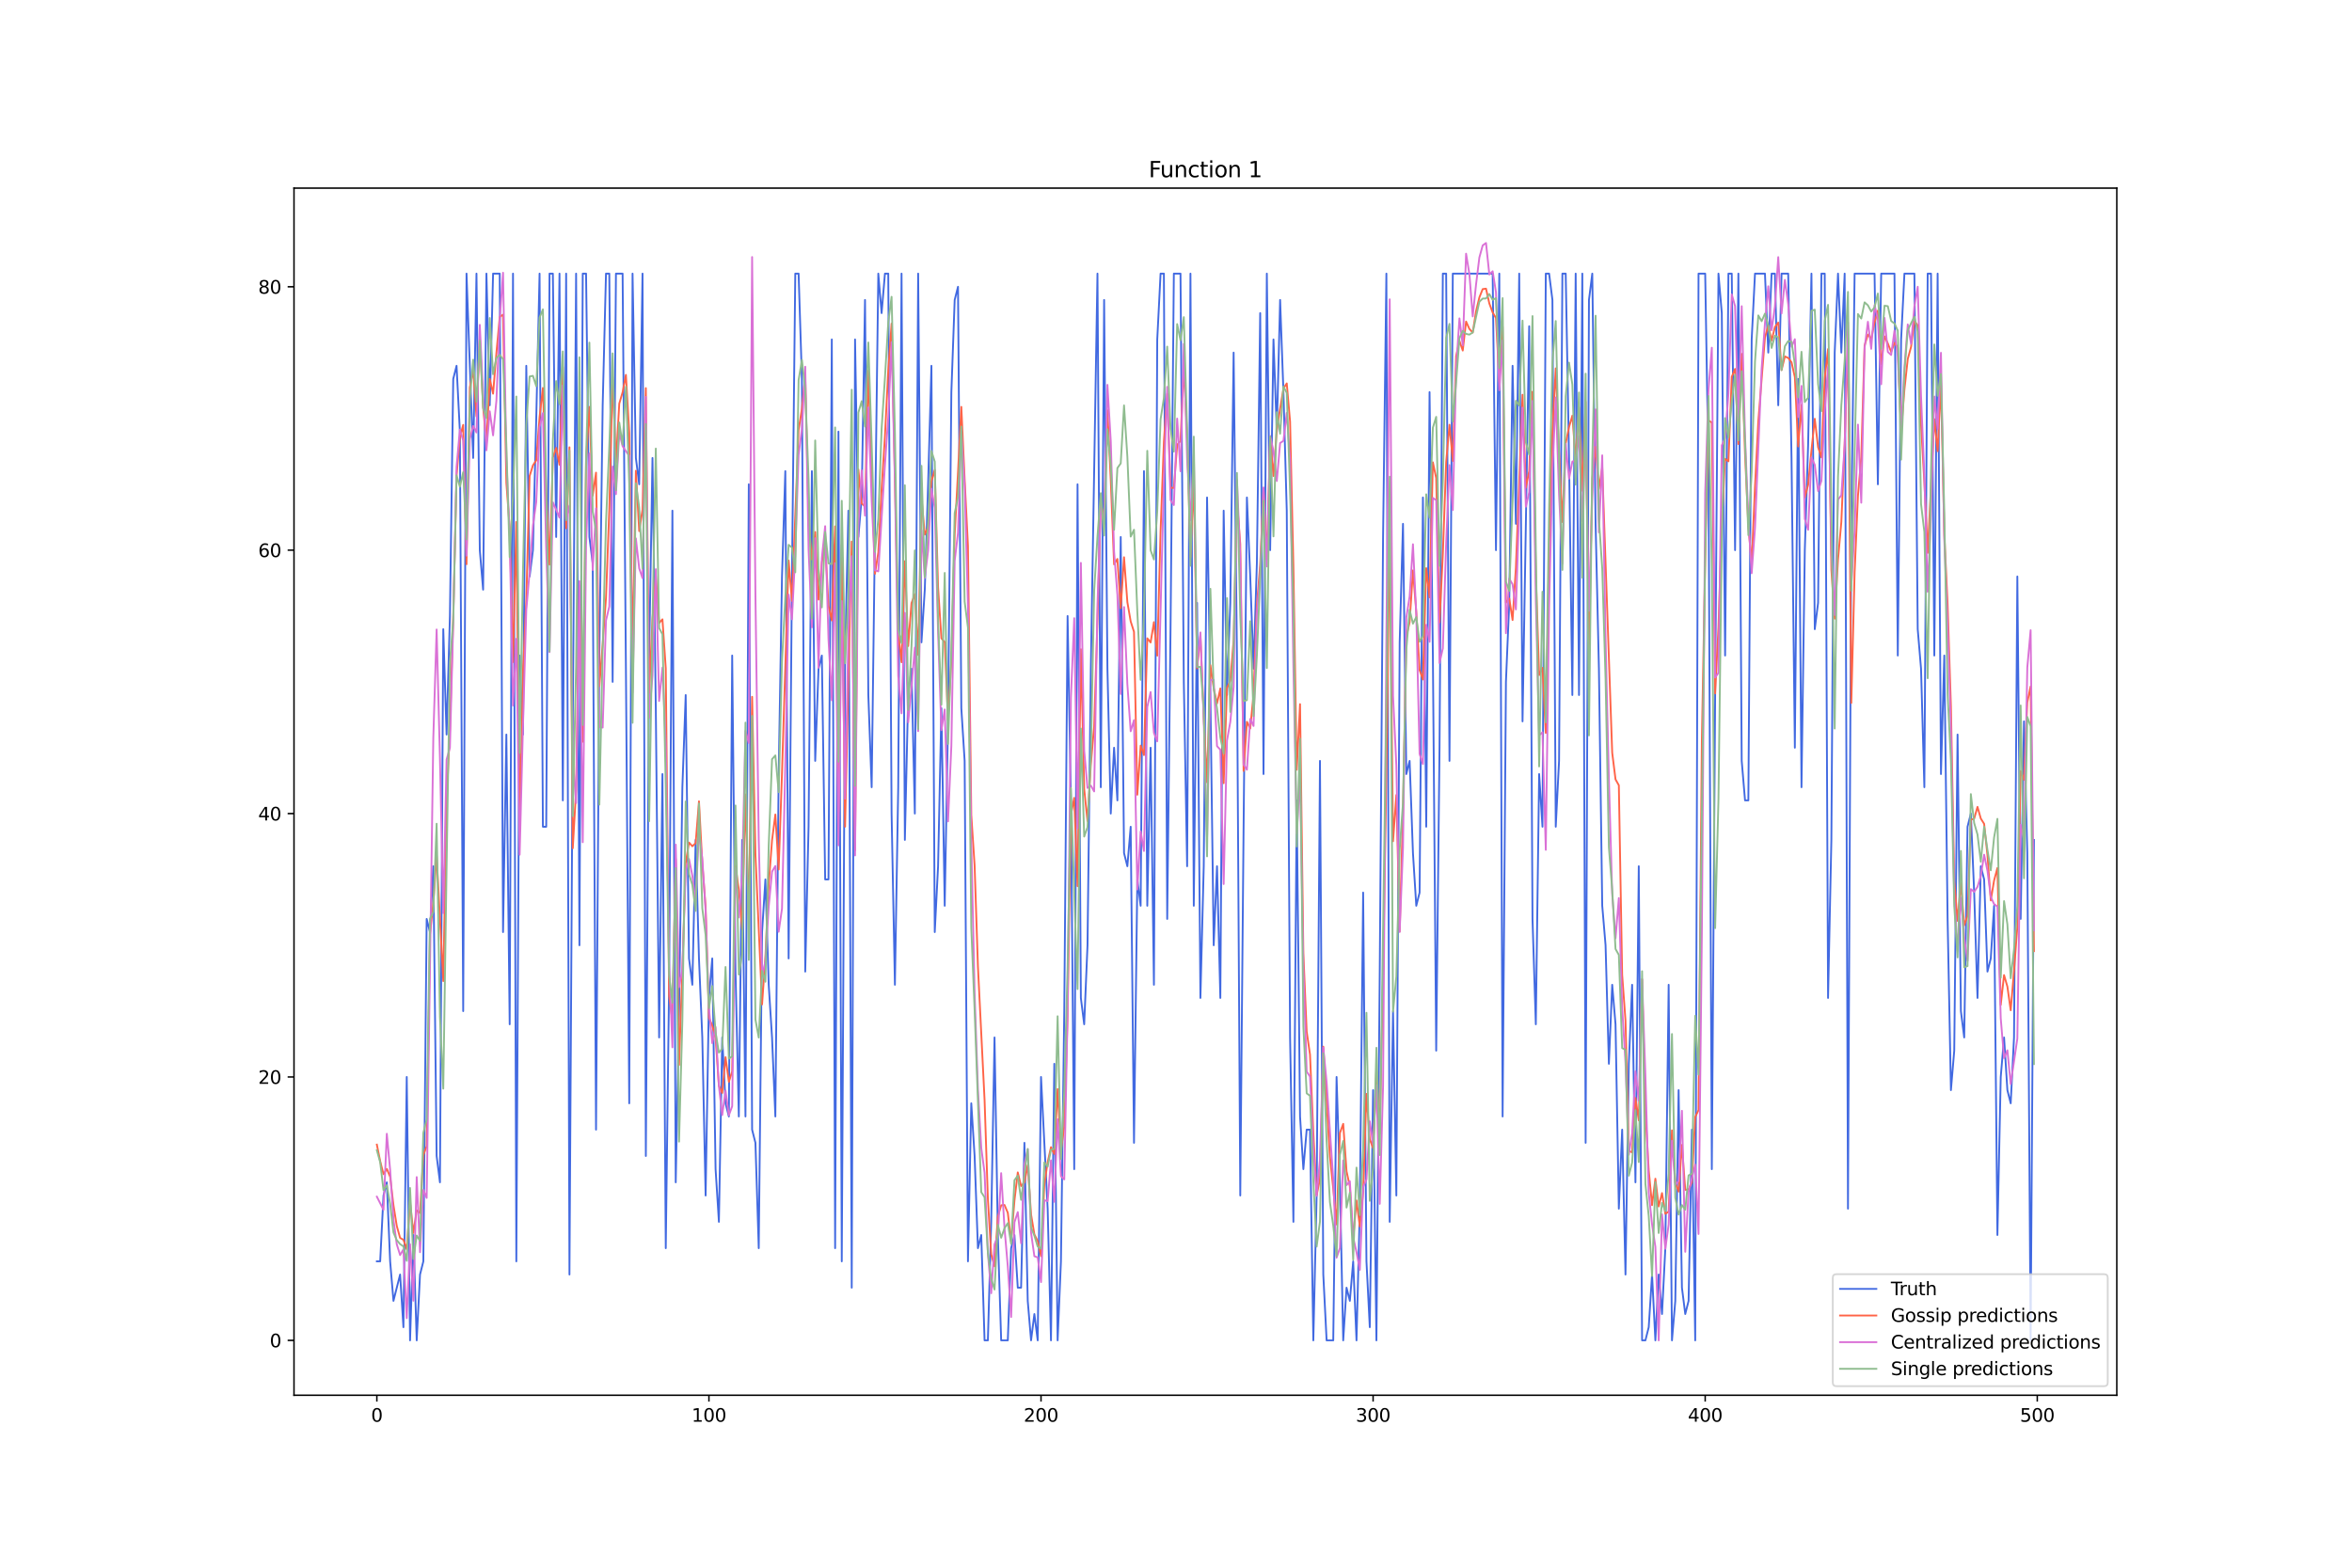<?xml version="1.0" encoding="utf-8" standalone="no"?>
<!DOCTYPE svg PUBLIC "-//W3C//DTD SVG 1.1//EN"
  "http://www.w3.org/Graphics/SVG/1.1/DTD/svg11.dtd">
<svg xmlns:xlink="http://www.w3.org/1999/xlink" width="1296pt" height="864pt" viewBox="0 0 1296 864" xmlns="http://www.w3.org/2000/svg" version="1.1">
 <defs>
  <style type="text/css">*{stroke-linejoin: round; stroke-linecap: butt}</style>
 </defs>
 <g id="figure_1">
  <g id="patch_1">
   <path d="M 0 864 
L 1296 864 
L 1296 0 
L 0 0 
z
" style="fill: #ffffff"/>
  </g>
  <g id="axes_1">
   <g id="patch_2">
    <path d="M 162 768.96 
L 1166.4 768.96 
L 1166.4 103.68 
L 162 103.68 
z
" style="fill: #ffffff"/>
   </g>
   <g id="matplotlib.axis_1">
    <g id="xtick_1">
     <g id="line2d_1">
      <defs>
       <path id="mb379209c85" d="M 0 0 
L 0 3.5 
" style="stroke: #000000; stroke-width: 0.8"/>
      </defs>
      <g>
       <use xlink:href="#mb379209c85" x="207.655" y="768.96" style="stroke: #000000; stroke-width: 0.8"/>
      </g>
     </g>
     <g id="text_1">
      <!-- 0 -->
      <g transform="translate(204.473 783.558) scale(0.1 -0.1)">
       <defs>
        <path id="DejaVuSans-30" d="M 2034 4250 
Q 1547 4250 1301 3770 
Q 1056 3291 1056 2328 
Q 1056 1369 1301 889 
Q 1547 409 2034 409 
Q 2525 409 2770 889 
Q 3016 1369 3016 2328 
Q 3016 3291 2770 3770 
Q 2525 4250 2034 4250 
z
M 2034 4750 
Q 2819 4750 3233 4129 
Q 3647 3509 3647 2328 
Q 3647 1150 3233 529 
Q 2819 -91 2034 -91 
Q 1250 -91 836 529 
Q 422 1150 422 2328 
Q 422 3509 836 4129 
Q 1250 4750 2034 4750 
z
" transform="scale(0.016)"/>
       </defs>
       <use xlink:href="#DejaVuSans-30"/>
      </g>
     </g>
    </g>
    <g id="xtick_2">
     <g id="line2d_2">
      <g>
       <use xlink:href="#mb379209c85" x="390.639" y="768.96" style="stroke: #000000; stroke-width: 0.8"/>
      </g>
     </g>
     <g id="text_2">
      <!-- 100 -->
      <g transform="translate(381.095 783.558) scale(0.1 -0.1)">
       <defs>
        <path id="DejaVuSans-31" d="M 794 531 
L 1825 531 
L 1825 4091 
L 703 3866 
L 703 4441 
L 1819 4666 
L 2450 4666 
L 2450 531 
L 3481 531 
L 3481 0 
L 794 0 
L 794 531 
z
" transform="scale(0.016)"/>
       </defs>
       <use xlink:href="#DejaVuSans-31"/>
       <use xlink:href="#DejaVuSans-30" x="63.623"/>
       <use xlink:href="#DejaVuSans-30" x="127.246"/>
      </g>
     </g>
    </g>
    <g id="xtick_3">
     <g id="line2d_3">
      <g>
       <use xlink:href="#mb379209c85" x="573.623" y="768.96" style="stroke: #000000; stroke-width: 0.8"/>
      </g>
     </g>
     <g id="text_3">
      <!-- 200 -->
      <g transform="translate(564.079 783.558) scale(0.1 -0.1)">
       <defs>
        <path id="DejaVuSans-32" d="M 1228 531 
L 3431 531 
L 3431 0 
L 469 0 
L 469 531 
Q 828 903 1448 1529 
Q 2069 2156 2228 2338 
Q 2531 2678 2651 2914 
Q 2772 3150 2772 3378 
Q 2772 3750 2511 3984 
Q 2250 4219 1831 4219 
Q 1534 4219 1204 4116 
Q 875 4013 500 3803 
L 500 4441 
Q 881 4594 1212 4672 
Q 1544 4750 1819 4750 
Q 2544 4750 2975 4387 
Q 3406 4025 3406 3419 
Q 3406 3131 3298 2873 
Q 3191 2616 2906 2266 
Q 2828 2175 2409 1742 
Q 1991 1309 1228 531 
z
" transform="scale(0.016)"/>
       </defs>
       <use xlink:href="#DejaVuSans-32"/>
       <use xlink:href="#DejaVuSans-30" x="63.623"/>
       <use xlink:href="#DejaVuSans-30" x="127.246"/>
      </g>
     </g>
    </g>
    <g id="xtick_4">
     <g id="line2d_4">
      <g>
       <use xlink:href="#mb379209c85" x="756.607" y="768.96" style="stroke: #000000; stroke-width: 0.8"/>
      </g>
     </g>
     <g id="text_4">
      <!-- 300 -->
      <g transform="translate(747.063 783.558) scale(0.1 -0.1)">
       <defs>
        <path id="DejaVuSans-33" d="M 2597 2516 
Q 3050 2419 3304 2112 
Q 3559 1806 3559 1356 
Q 3559 666 3084 287 
Q 2609 -91 1734 -91 
Q 1441 -91 1130 -33 
Q 819 25 488 141 
L 488 750 
Q 750 597 1062 519 
Q 1375 441 1716 441 
Q 2309 441 2620 675 
Q 2931 909 2931 1356 
Q 2931 1769 2642 2001 
Q 2353 2234 1838 2234 
L 1294 2234 
L 1294 2753 
L 1863 2753 
Q 2328 2753 2575 2939 
Q 2822 3125 2822 3475 
Q 2822 3834 2567 4026 
Q 2313 4219 1838 4219 
Q 1578 4219 1281 4162 
Q 984 4106 628 3988 
L 628 4550 
Q 988 4650 1302 4700 
Q 1616 4750 1894 4750 
Q 2613 4750 3031 4423 
Q 3450 4097 3450 3541 
Q 3450 3153 3228 2886 
Q 3006 2619 2597 2516 
z
" transform="scale(0.016)"/>
       </defs>
       <use xlink:href="#DejaVuSans-33"/>
       <use xlink:href="#DejaVuSans-30" x="63.623"/>
       <use xlink:href="#DejaVuSans-30" x="127.246"/>
      </g>
     </g>
    </g>
    <g id="xtick_5">
     <g id="line2d_5">
      <g>
       <use xlink:href="#mb379209c85" x="939.591" y="768.96" style="stroke: #000000; stroke-width: 0.8"/>
      </g>
     </g>
     <g id="text_5">
      <!-- 400 -->
      <g transform="translate(930.047 783.558) scale(0.1 -0.1)">
       <defs>
        <path id="DejaVuSans-34" d="M 2419 4116 
L 825 1625 
L 2419 1625 
L 2419 4116 
z
M 2253 4666 
L 3047 4666 
L 3047 1625 
L 3713 1625 
L 3713 1100 
L 3047 1100 
L 3047 0 
L 2419 0 
L 2419 1100 
L 313 1100 
L 313 1709 
L 2253 4666 
z
" transform="scale(0.016)"/>
       </defs>
       <use xlink:href="#DejaVuSans-34"/>
       <use xlink:href="#DejaVuSans-30" x="63.623"/>
       <use xlink:href="#DejaVuSans-30" x="127.246"/>
      </g>
     </g>
    </g>
    <g id="xtick_6">
     <g id="line2d_6">
      <g>
       <use xlink:href="#mb379209c85" x="1122.575" y="768.96" style="stroke: #000000; stroke-width: 0.8"/>
      </g>
     </g>
     <g id="text_6">
      <!-- 500 -->
      <g transform="translate(1113.032 783.558) scale(0.1 -0.1)">
       <defs>
        <path id="DejaVuSans-35" d="M 691 4666 
L 3169 4666 
L 3169 4134 
L 1269 4134 
L 1269 2991 
Q 1406 3038 1543 3061 
Q 1681 3084 1819 3084 
Q 2600 3084 3056 2656 
Q 3513 2228 3513 1497 
Q 3513 744 3044 326 
Q 2575 -91 1722 -91 
Q 1428 -91 1123 -41 
Q 819 9 494 109 
L 494 744 
Q 775 591 1075 516 
Q 1375 441 1709 441 
Q 2250 441 2565 725 
Q 2881 1009 2881 1497 
Q 2881 1984 2565 2268 
Q 2250 2553 1709 2553 
Q 1456 2553 1204 2497 
Q 953 2441 691 2322 
L 691 4666 
z
" transform="scale(0.016)"/>
       </defs>
       <use xlink:href="#DejaVuSans-35"/>
       <use xlink:href="#DejaVuSans-30" x="63.623"/>
       <use xlink:href="#DejaVuSans-30" x="127.246"/>
      </g>
     </g>
    </g>
   </g>
   <g id="matplotlib.axis_2">
    <g id="ytick_1">
     <g id="line2d_7">
      <defs>
       <path id="m2f048591b7" d="M 0 0 
L -3.5 0 
" style="stroke: #000000; stroke-width: 0.8"/>
      </defs>
      <g>
       <use xlink:href="#m2f048591b7" x="162" y="738.72" style="stroke: #000000; stroke-width: 0.8"/>
      </g>
     </g>
     <g id="text_7">
      <!-- 0 -->
      <g transform="translate(148.637 742.519) scale(0.1 -0.1)">
       <use xlink:href="#DejaVuSans-30"/>
      </g>
     </g>
    </g>
    <g id="ytick_2">
     <g id="line2d_8">
      <g>
       <use xlink:href="#m2f048591b7" x="162" y="593.551" style="stroke: #000000; stroke-width: 0.8"/>
      </g>
     </g>
     <g id="text_8">
      <!-- 20 -->
      <g transform="translate(142.275 597.35) scale(0.1 -0.1)">
       <use xlink:href="#DejaVuSans-32"/>
       <use xlink:href="#DejaVuSans-30" x="63.623"/>
      </g>
     </g>
    </g>
    <g id="ytick_3">
     <g id="line2d_9">
      <g>
       <use xlink:href="#m2f048591b7" x="162" y="448.383" style="stroke: #000000; stroke-width: 0.8"/>
      </g>
     </g>
     <g id="text_9">
      <!-- 40 -->
      <g transform="translate(142.275 452.182) scale(0.1 -0.1)">
       <use xlink:href="#DejaVuSans-34"/>
       <use xlink:href="#DejaVuSans-30" x="63.623"/>
      </g>
     </g>
    </g>
    <g id="ytick_4">
     <g id="line2d_10">
      <g>
       <use xlink:href="#m2f048591b7" x="162" y="303.214" style="stroke: #000000; stroke-width: 0.8"/>
      </g>
     </g>
     <g id="text_10">
      <!-- 60 -->
      <g transform="translate(142.275 307.013) scale(0.1 -0.1)">
       <defs>
        <path id="DejaVuSans-36" d="M 2113 2584 
Q 1688 2584 1439 2293 
Q 1191 2003 1191 1497 
Q 1191 994 1439 701 
Q 1688 409 2113 409 
Q 2538 409 2786 701 
Q 3034 994 3034 1497 
Q 3034 2003 2786 2293 
Q 2538 2584 2113 2584 
z
M 3366 4563 
L 3366 3988 
Q 3128 4100 2886 4159 
Q 2644 4219 2406 4219 
Q 1781 4219 1451 3797 
Q 1122 3375 1075 2522 
Q 1259 2794 1537 2939 
Q 1816 3084 2150 3084 
Q 2853 3084 3261 2657 
Q 3669 2231 3669 1497 
Q 3669 778 3244 343 
Q 2819 -91 2113 -91 
Q 1303 -91 875 529 
Q 447 1150 447 2328 
Q 447 3434 972 4092 
Q 1497 4750 2381 4750 
Q 2619 4750 2861 4703 
Q 3103 4656 3366 4563 
z
" transform="scale(0.016)"/>
       </defs>
       <use xlink:href="#DejaVuSans-36"/>
       <use xlink:href="#DejaVuSans-30" x="63.623"/>
      </g>
     </g>
    </g>
    <g id="ytick_5">
     <g id="line2d_11">
      <g>
       <use xlink:href="#m2f048591b7" x="162" y="158.045" style="stroke: #000000; stroke-width: 0.8"/>
      </g>
     </g>
     <g id="text_11">
      <!-- 80 -->
      <g transform="translate(142.275 161.844) scale(0.1 -0.1)">
       <defs>
        <path id="DejaVuSans-38" d="M 2034 2216 
Q 1584 2216 1326 1975 
Q 1069 1734 1069 1313 
Q 1069 891 1326 650 
Q 1584 409 2034 409 
Q 2484 409 2743 651 
Q 3003 894 3003 1313 
Q 3003 1734 2745 1975 
Q 2488 2216 2034 2216 
z
M 1403 2484 
Q 997 2584 770 2862 
Q 544 3141 544 3541 
Q 544 4100 942 4425 
Q 1341 4750 2034 4750 
Q 2731 4750 3128 4425 
Q 3525 4100 3525 3541 
Q 3525 3141 3298 2862 
Q 3072 2584 2669 2484 
Q 3125 2378 3379 2068 
Q 3634 1759 3634 1313 
Q 3634 634 3220 271 
Q 2806 -91 2034 -91 
Q 1263 -91 848 271 
Q 434 634 434 1313 
Q 434 1759 690 2068 
Q 947 2378 1403 2484 
z
M 1172 3481 
Q 1172 3119 1398 2916 
Q 1625 2713 2034 2713 
Q 2441 2713 2670 2916 
Q 2900 3119 2900 3481 
Q 2900 3844 2670 4047 
Q 2441 4250 2034 4250 
Q 1625 4250 1398 4047 
Q 1172 3844 1172 3481 
z
" transform="scale(0.016)"/>
       </defs>
       <use xlink:href="#DejaVuSans-38"/>
       <use xlink:href="#DejaVuSans-30" x="63.623"/>
      </g>
     </g>
    </g>
   </g>
   <g id="line2d_12">
    <path d="M 207.655 695.169 
L 209.484 695.169 
L 211.314 658.877 
L 213.144 651.619 
L 214.974 695.169 
L 216.804 716.945 
L 220.463 702.428 
L 222.293 731.462 
L 224.123 593.551 
L 225.953 738.72 
L 227.783 680.653 
L 229.613 738.72 
L 231.442 702.428 
L 233.272 695.169 
L 235.102 506.45 
L 236.932 513.708 
L 238.762 477.416 
L 240.592 637.102 
L 242.422 651.619 
L 244.251 346.764 
L 246.081 404.832 
L 247.911 339.506 
L 249.741 208.854 
L 251.571 201.596 
L 253.401 237.888 
L 255.23 557.259 
L 257.06 150.787 
L 260.72 252.405 
L 262.55 150.787 
L 264.38 303.214 
L 266.209 324.989 
L 268.039 150.787 
L 269.869 223.371 
L 271.699 150.787 
L 275.359 150.787 
L 277.189 513.708 
L 279.018 404.832 
L 280.848 564.518 
L 282.678 150.787 
L 284.508 695.169 
L 286.338 361.281 
L 288.168 404.832 
L 289.997 201.596 
L 291.827 317.731 
L 293.657 303.214 
L 295.487 230.629 
L 297.317 150.787 
L 299.147 455.641 
L 300.976 455.641 
L 302.806 150.787 
L 304.636 150.787 
L 306.466 295.955 
L 308.296 150.787 
L 310.126 441.124 
L 311.956 150.787 
L 313.785 702.428 
L 315.615 397.573 
L 317.445 150.787 
L 319.275 520.967 
L 321.105 150.787 
L 322.935 150.787 
L 324.764 295.955 
L 326.594 310.472 
L 328.424 622.585 
L 330.254 361.281 
L 332.084 223.371 
L 333.914 150.787 
L 335.743 150.787 
L 337.573 375.798 
L 339.403 150.787 
L 343.063 150.787 
L 344.893 368.54 
L 346.723 608.068 
L 348.552 150.787 
L 350.382 252.405 
L 352.212 266.922 
L 354.042 150.787 
L 355.872 637.102 
L 357.702 361.281 
L 359.531 252.405 
L 361.361 390.315 
L 363.191 571.776 
L 365.021 426.607 
L 366.851 687.911 
L 368.681 542.742 
L 370.51 281.439 
L 372.34 651.619 
L 374.17 557.259 
L 376 433.866 
L 377.83 383.057 
L 379.66 528.225 
L 381.489 542.742 
L 383.319 462.899 
L 385.149 528.225 
L 386.979 571.776 
L 388.809 658.877 
L 390.639 550.001 
L 392.469 528.225 
L 394.298 644.36 
L 396.128 673.394 
L 397.958 571.776 
L 399.788 608.068 
L 401.618 615.327 
L 403.448 361.281 
L 405.277 535.484 
L 407.107 615.327 
L 408.937 462.899 
L 410.767 615.327 
L 412.597 266.922 
L 414.427 622.585 
L 416.256 629.843 
L 418.086 687.911 
L 419.916 513.708 
L 421.746 484.675 
L 423.576 542.742 
L 425.406 571.776 
L 427.236 615.327 
L 429.065 426.607 
L 430.895 317.731 
L 432.725 259.663 
L 434.555 528.225 
L 436.385 317.731 
L 438.215 150.787 
L 440.044 150.787 
L 441.874 208.854 
L 443.704 535.484 
L 445.534 455.641 
L 447.364 259.663 
L 449.194 419.349 
L 451.023 368.54 
L 452.853 361.281 
L 454.683 484.675 
L 456.513 484.675 
L 458.343 187.079 
L 460.173 687.911 
L 462.003 237.888 
L 463.832 695.169 
L 465.662 361.281 
L 467.492 281.439 
L 469.322 709.686 
L 471.152 187.079 
L 472.982 295.955 
L 474.811 274.18 
L 476.641 165.304 
L 478.471 383.057 
L 480.301 433.866 
L 483.961 150.787 
L 485.79 172.562 
L 487.62 150.787 
L 489.45 150.787 
L 491.28 448.383 
L 493.11 542.742 
L 494.94 433.866 
L 496.77 150.787 
L 498.599 462.899 
L 500.429 383.057 
L 502.259 368.54 
L 504.089 448.383 
L 505.919 150.787 
L 507.749 354.023 
L 509.578 324.989 
L 511.408 266.922 
L 513.238 201.596 
L 515.068 513.708 
L 516.898 477.416 
L 518.728 390.315 
L 520.557 499.192 
L 522.387 397.573 
L 524.217 216.113 
L 526.047 165.304 
L 527.877 158.045 
L 529.707 390.315 
L 531.536 419.349 
L 533.366 695.169 
L 535.196 608.068 
L 537.026 637.102 
L 538.856 687.911 
L 540.686 680.653 
L 542.516 738.72 
L 544.345 738.72 
L 546.175 673.394 
L 548.005 571.776 
L 549.835 680.653 
L 551.665 738.72 
L 555.324 738.72 
L 557.154 687.911 
L 558.984 680.653 
L 560.814 709.686 
L 562.644 709.686 
L 564.474 629.843 
L 566.303 716.945 
L 568.133 738.72 
L 569.963 724.203 
L 571.793 738.72 
L 573.623 593.551 
L 577.283 666.136 
L 579.112 738.72 
L 580.942 586.293 
L 582.772 738.72 
L 584.602 695.169 
L 586.432 557.259 
L 588.262 339.506 
L 590.091 441.124 
L 591.921 644.36 
L 593.751 266.922 
L 595.581 550.001 
L 597.411 564.518 
L 599.241 520.967 
L 601.07 368.54 
L 604.73 150.787 
L 606.56 433.866 
L 608.39 165.304 
L 610.22 368.54 
L 612.05 448.383 
L 613.879 412.09 
L 615.709 441.124 
L 617.539 295.955 
L 619.369 470.158 
L 621.199 477.416 
L 623.029 455.641 
L 624.858 629.843 
L 626.688 484.675 
L 628.518 499.192 
L 630.348 259.663 
L 632.178 499.192 
L 634.008 412.09 
L 635.837 542.742 
L 637.667 187.079 
L 639.497 150.787 
L 641.327 150.787 
L 643.157 506.45 
L 644.987 346.764 
L 646.817 150.787 
L 650.476 150.787 
L 652.306 375.798 
L 654.136 477.416 
L 655.966 150.787 
L 657.796 499.192 
L 659.625 332.248 
L 661.455 550.001 
L 663.285 477.416 
L 665.115 274.18 
L 666.945 383.057 
L 668.775 520.967 
L 670.604 477.416 
L 672.434 550.001 
L 674.264 281.439 
L 676.094 383.057 
L 677.924 332.248 
L 679.754 194.337 
L 681.583 361.281 
L 683.413 658.877 
L 685.243 455.641 
L 687.073 274.18 
L 688.903 317.731 
L 690.733 368.54 
L 692.563 310.472 
L 694.392 172.562 
L 696.222 426.607 
L 698.052 150.787 
L 699.882 303.214 
L 701.712 187.079 
L 703.542 237.888 
L 705.371 165.304 
L 707.201 216.113 
L 709.031 281.439 
L 710.861 571.776 
L 712.691 673.394 
L 714.521 441.124 
L 716.35 615.327 
L 718.18 644.36 
L 720.01 622.585 
L 721.84 622.585 
L 723.67 738.72 
L 725.5 658.877 
L 727.33 419.349 
L 729.159 702.428 
L 730.989 738.72 
L 734.649 738.72 
L 736.479 593.551 
L 738.309 651.619 
L 740.138 738.72 
L 741.968 709.686 
L 743.798 716.945 
L 745.628 695.169 
L 747.458 738.72 
L 749.288 666.136 
L 751.117 491.933 
L 752.947 695.169 
L 754.777 731.462 
L 756.607 600.81 
L 758.437 738.72 
L 760.267 535.484 
L 762.097 295.955 
L 763.926 150.787 
L 765.756 673.394 
L 767.586 557.259 
L 769.416 658.877 
L 771.246 354.023 
L 773.076 288.697 
L 774.905 426.607 
L 776.735 419.349 
L 778.565 470.158 
L 780.395 499.192 
L 782.225 491.933 
L 784.055 274.18 
L 785.884 455.641 
L 787.714 216.113 
L 789.544 361.281 
L 791.374 579.034 
L 793.204 412.09 
L 795.034 150.787 
L 796.864 150.787 
L 798.693 419.349 
L 800.523 150.787 
L 822.481 150.787 
L 824.311 303.214 
L 826.141 150.787 
L 827.971 615.327 
L 829.801 375.798 
L 831.63 332.248 
L 833.46 201.596 
L 835.29 288.697 
L 837.12 150.787 
L 838.95 397.573 
L 842.61 179.82 
L 844.439 506.45 
L 846.269 564.518 
L 848.099 426.607 
L 849.929 455.641 
L 851.759 150.787 
L 853.589 150.787 
L 855.418 165.304 
L 857.248 455.641 
L 859.078 419.349 
L 860.908 150.787 
L 862.738 150.787 
L 864.568 252.405 
L 866.397 383.057 
L 868.227 150.787 
L 870.057 383.057 
L 871.887 150.787 
L 873.717 629.843 
L 875.547 165.304 
L 877.377 150.787 
L 879.206 288.697 
L 881.036 368.54 
L 882.866 499.192 
L 884.696 520.967 
L 886.526 586.293 
L 888.356 542.742 
L 890.185 564.518 
L 892.015 666.136 
L 893.845 622.585 
L 895.675 702.428 
L 897.505 586.293 
L 899.335 542.742 
L 901.164 651.619 
L 902.994 477.416 
L 904.824 738.72 
L 906.654 738.72 
L 908.484 731.462 
L 910.314 702.428 
L 912.144 738.72 
L 913.973 702.428 
L 915.803 724.203 
L 917.633 687.911 
L 919.463 542.742 
L 921.293 738.72 
L 923.123 716.945 
L 924.952 600.81 
L 926.782 709.686 
L 928.612 724.203 
L 930.442 716.945 
L 932.272 622.585 
L 934.102 738.72 
L 935.931 150.787 
L 939.591 150.787 
L 941.421 259.663 
L 943.251 644.36 
L 945.081 383.057 
L 946.911 150.787 
L 948.74 172.562 
L 950.57 361.281 
L 952.4 150.787 
L 954.23 150.787 
L 956.06 303.214 
L 957.89 150.787 
L 959.719 419.349 
L 961.549 441.124 
L 963.379 441.124 
L 965.209 187.079 
L 967.039 150.787 
L 972.528 150.787 
L 974.358 194.337 
L 976.188 150.787 
L 978.018 150.787 
L 979.848 223.371 
L 981.678 150.787 
L 985.337 150.787 
L 987.167 252.405 
L 988.997 412.09 
L 990.827 208.854 
L 992.657 433.866 
L 994.486 303.214 
L 996.316 245.146 
L 998.146 150.787 
L 999.976 346.764 
L 1001.806 332.248 
L 1003.636 150.787 
L 1005.465 150.787 
L 1007.295 550.001 
L 1009.125 462.899 
L 1010.955 194.337 
L 1012.785 150.787 
L 1014.615 194.337 
L 1016.444 150.787 
L 1018.274 666.136 
L 1020.104 288.697 
L 1021.934 150.787 
L 1032.913 150.787 
L 1034.743 266.922 
L 1036.573 150.787 
L 1043.892 150.787 
L 1045.722 361.281 
L 1047.552 187.079 
L 1049.382 150.787 
L 1054.871 150.787 
L 1056.701 346.764 
L 1058.531 368.54 
L 1060.361 433.866 
L 1062.191 150.787 
L 1064.02 150.787 
L 1065.85 361.281 
L 1067.68 150.787 
L 1069.51 426.607 
L 1071.34 361.281 
L 1073.17 506.45 
L 1074.999 600.81 
L 1076.829 579.034 
L 1078.659 404.832 
L 1080.489 557.259 
L 1082.319 571.776 
L 1084.149 455.641 
L 1085.978 448.383 
L 1087.808 491.933 
L 1089.638 550.001 
L 1091.468 477.416 
L 1093.298 484.675 
L 1095.128 535.484 
L 1096.958 528.225 
L 1098.787 499.192 
L 1100.617 680.653 
L 1102.447 593.551 
L 1104.277 571.776 
L 1106.107 600.81 
L 1107.937 608.068 
L 1109.766 571.776 
L 1111.596 317.731 
L 1113.426 506.45 
L 1115.256 397.573 
L 1117.086 470.158 
L 1118.916 738.72 
L 1120.745 462.899 
L 1120.745 462.899 
" clip-path="url(#p75681baaa4)" style="fill: none; stroke: #4169e1; stroke-linecap: square"/>
   </g>
   <g id="line2d_13">
    <path d="M 207.655 630.833 
L 209.484 639.939 
L 211.314 647.136 
L 213.144 644.197 
L 214.974 648.576 
L 216.804 664.191 
L 218.634 675.651 
L 220.463 682.244 
L 222.293 683.279 
L 224.123 688.488 
L 225.953 662.264 
L 227.783 679.542 
L 229.613 667.038 
L 231.442 668.544 
L 233.272 636.606 
L 235.102 631.7 
L 236.932 514.824 
L 238.762 497.7 
L 240.592 471.441 
L 244.251 540.705 
L 246.081 442.491 
L 247.911 401.596 
L 249.741 339.792 
L 251.571 262.178 
L 253.401 240.893 
L 255.23 234.164 
L 257.06 310.971 
L 258.89 213.531 
L 260.72 203.879 
L 262.55 229.51 
L 264.38 186.031 
L 266.209 224.415 
L 268.039 244.226 
L 269.869 208.866 
L 271.699 216.971 
L 273.529 194.587 
L 275.359 174.617 
L 277.189 173.425 
L 279.018 266.144 
L 280.848 290.776 
L 282.678 364.896 
L 284.508 287.662 
L 286.338 457.685 
L 288.168 369.977 
L 289.997 330.983 
L 291.827 262.364 
L 293.657 256.482 
L 295.487 253.713 
L 297.317 229.826 
L 299.147 213.812 
L 300.976 270.214 
L 302.806 311.198 
L 304.636 252.145 
L 306.466 246.838 
L 308.296 256.194 
L 310.126 202.28 
L 311.956 291.144 
L 313.785 246.505 
L 315.615 467.509 
L 317.445 435.43 
L 319.275 322.625 
L 321.105 408.801 
L 322.935 253.879 
L 324.764 224.232 
L 326.594 273.164 
L 328.424 260.482 
L 330.254 378.201 
L 332.084 355.112 
L 333.914 329.587 
L 335.743 280.481 
L 337.573 208.006 
L 339.403 254.961 
L 341.233 222.421 
L 343.063 216.196 
L 344.893 206.609 
L 346.723 238.541 
L 348.552 358.904 
L 350.382 259.443 
L 352.212 292.73 
L 354.042 280.901 
L 355.872 213.902 
L 357.702 381.9 
L 359.531 341.041 
L 361.361 317.072 
L 363.191 343.369 
L 365.021 341.321 
L 366.851 368.325 
L 368.681 548.698 
L 370.51 562.232 
L 372.34 473.386 
L 374.17 586.943 
L 376 534.709 
L 377.83 475.649 
L 379.66 464.338 
L 381.489 466.4 
L 383.319 464.669 
L 385.149 441.633 
L 386.979 475.801 
L 388.809 499.666 
L 390.639 560.886 
L 392.469 565.255 
L 394.298 571.872 
L 396.128 598.411 
L 397.958 602.362 
L 399.788 582.635 
L 401.618 596.235 
L 403.448 590.451 
L 405.277 477.167 
L 407.107 490.377 
L 408.937 512.095 
L 410.767 437.848 
L 412.597 506.924 
L 414.427 384.027 
L 416.256 470.956 
L 419.916 553.553 
L 421.746 527.536 
L 423.576 487.556 
L 425.406 463.177 
L 427.236 448.898 
L 429.065 479.212 
L 430.895 426.093 
L 434.555 308.913 
L 436.385 331.188 
L 440.044 236.906 
L 441.874 225.317 
L 443.704 207.194 
L 445.534 286.253 
L 447.364 308.379 
L 449.194 293.191 
L 451.023 330.458 
L 452.853 309.868 
L 454.683 299.287 
L 456.513 333.934 
L 458.343 341.975 
L 460.173 290.097 
L 462.003 447.188 
L 463.832 300.353 
L 465.662 455.612 
L 467.492 373.561 
L 469.322 298.487 
L 471.152 468.656 
L 472.982 258.75 
L 474.811 277.51 
L 476.641 279.12 
L 478.471 204.192 
L 482.131 316.207 
L 483.961 304.461 
L 485.79 269.576 
L 487.62 240.534 
L 489.45 203.969 
L 491.28 178.341 
L 494.94 348.986 
L 496.77 364.99 
L 498.599 309.277 
L 500.429 356.066 
L 502.259 332.395 
L 504.089 327.389 
L 505.919 360.963 
L 507.749 274.189 
L 509.578 294.641 
L 511.408 290.442 
L 513.238 265.146 
L 515.068 258.936 
L 516.898 323.607 
L 518.728 351.81 
L 520.557 353.866 
L 522.387 396.817 
L 524.217 363.79 
L 526.047 294.464 
L 527.877 260.435 
L 529.707 224.245 
L 531.536 264.097 
L 533.366 300.859 
L 535.196 449.064 
L 537.026 476.961 
L 538.856 532.596 
L 542.516 606.219 
L 544.345 660.785 
L 546.175 691.362 
L 548.005 697.917 
L 549.835 670.573 
L 551.665 664.279 
L 553.495 664.093 
L 555.324 668.423 
L 557.154 684.211 
L 558.984 661.698 
L 560.814 646.141 
L 562.644 653.669 
L 564.474 651.752 
L 566.303 642.104 
L 568.133 669.275 
L 569.963 680.32 
L 571.793 683.964 
L 573.623 692.303 
L 575.453 652.909 
L 577.283 640.481 
L 579.112 632.24 
L 580.942 636.004 
L 582.772 600.231 
L 584.602 634.051 
L 586.432 621.011 
L 588.262 559.482 
L 590.091 449.183 
L 591.921 439.717 
L 593.751 488.398 
L 595.581 357.805 
L 597.411 434.846 
L 599.241 452.576 
L 601.07 421.236 
L 602.9 400.481 
L 604.73 341.728 
L 606.56 277.026 
L 608.39 286.655 
L 610.22 226.074 
L 612.05 264.683 
L 613.879 311.04 
L 615.709 308.046 
L 617.539 335.197 
L 619.369 307.103 
L 621.199 331.834 
L 623.029 342.481 
L 624.858 348.216 
L 626.688 437.997 
L 628.518 410.92 
L 630.348 416.159 
L 632.178 351.778 
L 634.008 354.086 
L 635.837 342.878 
L 637.667 361.369 
L 639.497 292.838 
L 641.327 243.41 
L 643.157 217.004 
L 644.987 268.779 
L 646.817 268.935 
L 648.646 245.103 
L 650.476 243.055 
L 652.306 202.088 
L 654.136 239.505 
L 655.966 307.148 
L 657.796 264.676 
L 659.625 368.409 
L 661.455 350.256 
L 663.285 395.169 
L 665.115 431.193 
L 666.945 366.6 
L 668.775 379.261 
L 670.604 387.7 
L 672.434 379.422 
L 674.264 431.652 
L 676.094 379.165 
L 677.924 375.232 
L 679.754 352.887 
L 681.583 275.306 
L 683.413 299.93 
L 685.243 424.894 
L 687.073 397.788 
L 688.903 401.513 
L 690.733 382.598 
L 692.563 333.63 
L 694.392 311.148 
L 696.222 269.68 
L 698.052 308.234 
L 699.882 241.171 
L 701.712 262.352 
L 703.542 237.029 
L 705.371 225.21 
L 707.201 214.137 
L 709.031 211.292 
L 710.861 232.322 
L 712.691 312.506 
L 714.521 424.253 
L 716.35 388.073 
L 718.18 525.404 
L 720.01 568.505 
L 721.84 581.17 
L 723.67 624.17 
L 725.5 658.735 
L 727.33 649.764 
L 729.159 576.818 
L 732.819 637.393 
L 734.649 655.216 
L 736.479 674.836 
L 738.309 624.456 
L 740.138 619.391 
L 741.968 645.529 
L 743.798 653.834 
L 745.628 682.829 
L 747.458 661.587 
L 749.288 675.959 
L 751.117 656.977 
L 752.947 602.866 
L 754.777 627.922 
L 756.607 632.737 
L 758.437 589.964 
L 760.267 624.695 
L 762.097 537.06 
L 763.926 426.676 
L 765.756 292.106 
L 767.586 463.657 
L 769.416 438.167 
L 771.246 513.365 
L 773.076 446.712 
L 774.905 350.876 
L 776.735 342.933 
L 778.565 314.34 
L 780.395 337.159 
L 782.225 369.275 
L 784.055 374.491 
L 785.884 313.107 
L 787.714 329.254 
L 789.544 254.789 
L 791.374 263.473 
L 793.204 343.03 
L 795.034 305.264 
L 796.864 254.642 
L 798.693 234.087 
L 800.523 254.103 
L 802.353 196.237 
L 804.183 187.865 
L 806.013 193.196 
L 807.843 177.22 
L 809.672 181.293 
L 811.502 183.262 
L 813.332 171.53 
L 815.162 163.911 
L 816.992 159.329 
L 818.822 159.083 
L 820.651 167.24 
L 822.481 172.217 
L 824.311 175.244 
L 826.141 210.342 
L 827.971 180.192 
L 829.801 332.152 
L 831.63 329.862 
L 833.46 341.724 
L 835.29 312.793 
L 838.95 217.548 
L 840.78 268.754 
L 842.61 259.64 
L 844.439 215.884 
L 846.269 315.813 
L 848.099 372.082 
L 849.929 368.08 
L 851.759 403.953 
L 853.589 303.281 
L 855.418 237.292 
L 857.248 203.021 
L 859.078 248.978 
L 860.908 287.693 
L 862.738 244.352 
L 864.568 235.371 
L 866.397 229.08 
L 868.227 253.354 
L 870.057 224.499 
L 871.887 270.487 
L 873.717 221.41 
L 875.547 358.04 
L 877.377 263.865 
L 879.206 246.194 
L 881.036 269.438 
L 882.866 257.64 
L 886.526 362.56 
L 888.356 414.844 
L 890.185 429.535 
L 892.015 432.8 
L 893.845 537.212 
L 895.675 562.446 
L 897.505 634.225 
L 899.335 635.131 
L 901.164 605.108 
L 902.994 617.49 
L 904.824 539.878 
L 906.654 612.93 
L 908.484 644.93 
L 910.314 664.216 
L 912.144 649.612 
L 913.973 664.937 
L 915.803 657.536 
L 917.633 668.932 
L 919.463 667.813 
L 921.293 622.973 
L 923.123 651.915 
L 924.952 656.727 
L 926.782 630.993 
L 928.612 655.783 
L 930.442 655.53 
L 932.272 651.628 
L 934.102 615.618 
L 935.931 611.797 
L 937.761 407.654 
L 939.591 308.652 
L 941.421 231.741 
L 943.251 232.877 
L 945.081 382.176 
L 946.911 345.672 
L 948.74 288.965 
L 950.57 252.853 
L 952.4 254.244 
L 954.23 207.69 
L 956.06 203.331 
L 957.89 244.738 
L 959.719 195.015 
L 961.549 250.141 
L 963.379 289.954 
L 965.209 310.626 
L 967.039 268.412 
L 968.869 232.037 
L 972.528 185.959 
L 974.358 179.396 
L 976.188 187.666 
L 978.018 180.221 
L 979.848 177.778 
L 981.678 203.958 
L 983.507 196.439 
L 985.337 197.277 
L 987.167 199.656 
L 988.997 207.812 
L 990.827 246.07 
L 992.657 223.172 
L 994.486 274.159 
L 996.316 267.209 
L 998.146 248.207 
L 999.976 230.805 
L 1001.806 246.479 
L 1003.636 252.112 
L 1005.465 208.432 
L 1007.295 192.398 
L 1009.125 314.111 
L 1010.955 340.971 
L 1012.785 308.323 
L 1014.615 287.673 
L 1016.444 244.426 
L 1018.274 186.633 
L 1020.104 387.422 
L 1021.934 315.439 
L 1023.764 273.311 
L 1025.594 251.879 
L 1027.424 190.408 
L 1029.253 184.369 
L 1031.083 186.65 
L 1032.913 177.775 
L 1034.743 171.168 
L 1036.573 200.834 
L 1038.403 185.382 
L 1040.232 189.274 
L 1042.062 193.972 
L 1043.892 188.958 
L 1045.722 191.474 
L 1047.552 238.129 
L 1049.382 214.655 
L 1051.211 197.873 
L 1053.041 191.171 
L 1054.871 176.999 
L 1056.701 179.28 
L 1058.531 234.039 
L 1060.361 265.789 
L 1062.191 304.73 
L 1065.85 230.995 
L 1067.68 248.648 
L 1069.51 210.932 
L 1071.34 294.345 
L 1073.17 332.908 
L 1074.999 389.236 
L 1076.829 485.618 
L 1078.659 507.523 
L 1080.489 486.512 
L 1082.319 509.974 
L 1084.149 504.619 
L 1085.978 451.786 
L 1087.808 451.147 
L 1089.638 444.692 
L 1091.468 451.143 
L 1093.298 454.047 
L 1095.128 471.336 
L 1096.958 496.255 
L 1098.787 485.227 
L 1100.617 478.362 
L 1102.447 553.816 
L 1104.277 537.4 
L 1106.107 543.719 
L 1107.937 556.79 
L 1109.766 534.989 
L 1111.596 510.922 
L 1113.426 424.958 
L 1115.256 429.826 
L 1117.086 387.078 
L 1118.916 378.307 
L 1120.745 524.19 
L 1120.745 524.19 
" clip-path="url(#p75681baaa4)" style="fill: none; stroke: #ff6347; stroke-linecap: square"/>
   </g>
   <g id="line2d_14">
    <path d="M 207.655 659.517 
L 211.314 666.785 
L 213.144 624.86 
L 214.974 644.812 
L 216.804 672.217 
L 218.634 685.798 
L 220.463 691.71 
L 222.293 688.559 
L 224.123 726.494 
L 225.953 685.726 
L 227.783 716.877 
L 229.613 648.712 
L 231.442 690.133 
L 233.272 655.804 
L 235.102 660.216 
L 238.762 406.516 
L 240.592 346.935 
L 242.422 418.117 
L 244.251 503.27 
L 246.081 418.632 
L 247.911 412.1 
L 249.741 343.209 
L 251.571 257.266 
L 253.401 236.725 
L 255.23 242.787 
L 257.06 306.236 
L 258.89 241.944 
L 260.72 234.759 
L 262.55 238.358 
L 264.38 179.038 
L 266.209 217.412 
L 268.039 248.22 
L 269.869 226.667 
L 271.699 239.938 
L 273.529 220.863 
L 275.359 176.405 
L 277.189 150.318 
L 279.018 251.957 
L 280.848 295.488 
L 282.678 388.85 
L 284.508 352.058 
L 286.338 471.04 
L 288.168 400.306 
L 289.997 336.241 
L 291.827 315.092 
L 293.657 289.647 
L 295.487 276.63 
L 297.317 235.434 
L 299.147 227.666 
L 300.976 302.703 
L 302.806 359.405 
L 304.636 276.854 
L 306.466 280.894 
L 308.296 285.303 
L 310.126 212.401 
L 311.956 285.879 
L 313.785 278.59 
L 315.615 418.08 
L 317.445 442.62 
L 319.275 320.286 
L 321.105 464.182 
L 322.935 300.395 
L 324.764 249.923 
L 326.594 314.147 
L 328.424 280.15 
L 330.254 400.669 
L 332.084 401.007 
L 333.914 341.978 
L 335.743 334.249 
L 337.573 257.158 
L 339.403 272.372 
L 341.233 238.424 
L 343.063 245.895 
L 344.893 248.68 
L 346.723 251.164 
L 348.552 381.903 
L 350.382 296.694 
L 352.212 313.236 
L 354.042 318.64 
L 355.872 218.734 
L 357.702 395.506 
L 359.531 372.182 
L 361.361 313.685 
L 363.191 386.334 
L 365.021 367.959 
L 366.851 410.2 
L 368.681 530.234 
L 370.51 577.223 
L 372.34 465.492 
L 374.17 544.102 
L 376 534.096 
L 377.83 479.565 
L 379.66 473.443 
L 381.489 482.548 
L 383.319 496.983 
L 385.149 457.637 
L 386.979 473.217 
L 388.809 502.013 
L 390.639 555.566 
L 392.469 574.919 
L 394.298 566.052 
L 396.128 598.594 
L 397.958 614.522 
L 399.788 601.091 
L 401.618 614.668 
L 403.448 609.685 
L 405.277 478.441 
L 407.107 505.641 
L 408.937 481.795 
L 410.767 402.848 
L 412.597 409.461 
L 414.427 141.656 
L 416.256 327.742 
L 418.086 462.77 
L 419.916 538.38 
L 421.746 529.569 
L 423.576 499.701 
L 425.406 480.368 
L 427.236 477.286 
L 429.065 513.525 
L 430.895 500.786 
L 432.725 421.721 
L 434.555 327.699 
L 436.385 341.323 
L 438.215 304.812 
L 440.044 250.746 
L 441.874 236.225 
L 443.704 202.099 
L 445.534 302.907 
L 447.364 345.762 
L 449.194 296.636 
L 451.023 368.02 
L 452.853 307.515 
L 454.683 289.98 
L 456.513 352.271 
L 458.343 385.944 
L 460.173 310.406 
L 462.003 465.912 
L 463.832 331.217 
L 465.662 440.19 
L 467.492 347.618 
L 469.322 306.509 
L 471.152 471.464 
L 472.982 289.606 
L 474.811 259.188 
L 476.641 284.191 
L 478.471 224.554 
L 480.301 275.77 
L 482.131 314.315 
L 483.961 314.897 
L 487.62 256.195 
L 489.45 229.753 
L 491.28 188.566 
L 493.11 265.674 
L 494.94 372.548 
L 496.77 393.14 
L 498.599 337.729 
L 500.429 398.132 
L 502.259 378.572 
L 504.089 356.856 
L 505.919 402.976 
L 507.749 292.138 
L 509.578 318.52 
L 511.408 303.498 
L 513.238 269.293 
L 515.068 279.885 
L 516.898 348.541 
L 518.728 402.421 
L 520.557 391 
L 522.387 452.698 
L 524.217 411.017 
L 526.047 309.077 
L 527.877 293.716 
L 529.707 236.925 
L 531.536 268.056 
L 533.366 333.37 
L 535.196 464.39 
L 537.026 547.077 
L 538.856 600 
L 540.686 632.667 
L 542.516 646.305 
L 544.345 690.596 
L 546.175 712.743 
L 548.005 685.84 
L 549.835 680.835 
L 551.665 646.544 
L 553.495 676.719 
L 555.324 698.048 
L 557.154 725.848 
L 558.984 673.614 
L 560.814 668.023 
L 562.644 685.217 
L 564.474 641.631 
L 566.303 633.363 
L 568.133 679.379 
L 569.963 692.348 
L 571.793 692.985 
L 573.623 706.609 
L 575.453 661.48 
L 577.283 661.977 
L 579.112 639.478 
L 580.942 662.388 
L 582.772 616.784 
L 584.602 648.239 
L 586.432 650.014 
L 588.262 558.425 
L 590.091 384.486 
L 591.921 340.693 
L 593.751 456.46 
L 595.581 310.222 
L 597.411 413.743 
L 599.241 434.285 
L 601.07 432.982 
L 602.9 436.183 
L 604.73 333.291 
L 606.56 279.027 
L 608.39 288.704 
L 610.22 212.099 
L 612.05 243.014 
L 613.879 303.957 
L 615.709 327.752 
L 617.539 382.49 
L 619.369 334.552 
L 621.199 377.124 
L 623.029 403.024 
L 624.858 396.885 
L 626.688 490.218 
L 628.518 458.225 
L 630.348 469.013 
L 632.178 389.62 
L 634.008 381.402 
L 635.837 403.885 
L 637.667 408.597 
L 641.327 264.432 
L 643.157 213.168 
L 644.987 275.62 
L 646.817 278.33 
L 648.646 230.694 
L 650.476 259.749 
L 652.306 189.537 
L 654.136 253.512 
L 655.966 286.689 
L 657.796 250.131 
L 659.625 367.622 
L 661.455 348.54 
L 663.285 396.809 
L 665.115 462.219 
L 666.945 374.822 
L 668.775 374.652 
L 670.604 411.21 
L 672.434 413.206 
L 674.264 487.214 
L 676.094 408.17 
L 677.924 397.828 
L 679.754 378.532 
L 681.583 264.496 
L 683.413 306.097 
L 685.243 421.348 
L 687.073 424.222 
L 688.903 396.211 
L 690.733 400.111 
L 692.563 337.92 
L 694.392 316.591 
L 696.222 268.634 
L 698.052 312.194 
L 699.882 240.281 
L 701.712 248.502 
L 703.542 265.103 
L 705.371 244.159 
L 707.201 242.974 
L 709.031 227.541 
L 710.861 253.41 
L 712.691 367.179 
L 714.521 459.338 
L 716.35 428.209 
L 718.18 532.935 
L 720.01 590.549 
L 721.84 593.349 
L 723.67 632.727 
L 725.5 659.067 
L 727.33 639.116 
L 729.159 577.323 
L 730.989 596.355 
L 734.649 650.118 
L 736.479 693.16 
L 738.309 687.834 
L 740.138 639.553 
L 741.968 653.166 
L 743.798 651.026 
L 745.628 681.892 
L 747.458 690.098 
L 749.288 699.869 
L 751.117 654.227 
L 752.947 650.014 
L 754.777 617.973 
L 756.607 630.663 
L 758.437 598.089 
L 760.267 663.491 
L 762.097 598.811 
L 763.926 351.173 
L 765.756 164.958 
L 767.586 383.426 
L 769.416 421.804 
L 771.246 513.644 
L 773.076 467.284 
L 774.905 340.397 
L 776.735 328.718 
L 778.565 299.952 
L 780.395 338.422 
L 782.225 415.541 
L 784.055 421.106 
L 785.884 344.317 
L 787.714 353.719 
L 789.544 274.412 
L 791.374 275.696 
L 793.204 365.39 
L 795.034 357.355 
L 796.864 299.344 
L 798.693 256.307 
L 800.523 281.125 
L 802.353 203.362 
L 804.183 175.458 
L 806.013 190.395 
L 807.843 139.808 
L 809.672 151.126 
L 811.502 174.387 
L 813.332 156.821 
L 815.162 141.895 
L 816.992 135.254 
L 818.822 133.92 
L 820.651 151.299 
L 822.481 149.487 
L 824.311 161.033 
L 826.141 215.118 
L 827.971 187.551 
L 829.801 348.988 
L 831.63 318.858 
L 833.46 322.046 
L 835.29 335.894 
L 838.95 224.668 
L 840.78 279.291 
L 842.61 271.343 
L 844.439 220.95 
L 846.269 331.111 
L 848.099 405.249 
L 849.929 403.574 
L 851.759 468.375 
L 853.589 333.928 
L 855.418 259.875 
L 857.248 219.032 
L 859.078 272.688 
L 860.908 310.617 
L 862.738 244.648 
L 864.568 263.858 
L 866.397 254.372 
L 868.227 253.842 
L 870.057 240.238 
L 871.887 287.178 
L 873.717 237.892 
L 875.547 336.696 
L 877.377 274.291 
L 879.206 225.605 
L 881.036 293.398 
L 882.866 250.949 
L 884.696 352.134 
L 886.526 429.203 
L 888.356 492.626 
L 890.185 517.158 
L 892.015 494.953 
L 893.845 555.453 
L 895.675 585.681 
L 897.505 636.44 
L 899.335 624.541 
L 901.164 590.444 
L 902.994 606.582 
L 904.824 539.542 
L 906.654 593.022 
L 908.484 657.272 
L 910.314 674.803 
L 912.144 687.112 
L 913.973 738.72 
L 915.803 669.243 
L 917.633 688.275 
L 919.463 674.918 
L 921.293 628.689 
L 923.123 653.08 
L 924.952 650.902 
L 926.782 612.185 
L 928.612 689.91 
L 930.442 656.917 
L 934.102 641.825 
L 935.931 680.091 
L 937.761 514.596 
L 939.591 271.6 
L 941.421 214.789 
L 943.251 191.625 
L 945.081 373.445 
L 946.911 370.8 
L 948.74 245.449 
L 950.57 241.43 
L 952.4 217.109 
L 954.23 162.231 
L 956.06 168.719 
L 957.89 230.553 
L 959.719 168.747 
L 961.549 240.321 
L 963.379 286.381 
L 965.209 315.919 
L 967.039 290.936 
L 970.698 203.139 
L 972.528 178.144 
L 974.358 157.757 
L 976.188 181.986 
L 978.018 168.887 
L 979.848 141.716 
L 981.678 172.749 
L 983.507 154.256 
L 985.337 167.688 
L 987.167 191.104 
L 988.997 186.945 
L 990.827 229.876 
L 992.657 212.67 
L 994.486 285.979 
L 996.316 292.004 
L 998.146 252.189 
L 999.976 256.189 
L 1001.806 270.655 
L 1003.636 264.989 
L 1005.465 226.759 
L 1007.295 202.15 
L 1009.125 303.867 
L 1010.955 338.977 
L 1012.785 275.332 
L 1014.615 272.982 
L 1016.444 245.475 
L 1018.274 177.654 
L 1020.104 322.744 
L 1021.934 292.43 
L 1023.764 233.999 
L 1025.594 277.065 
L 1027.424 191.84 
L 1029.253 177.323 
L 1031.083 192.268 
L 1032.913 168.146 
L 1034.743 176.191 
L 1036.573 211.781 
L 1038.403 175.205 
L 1040.232 193.96 
L 1042.062 195.645 
L 1043.892 182.215 
L 1045.722 196.621 
L 1047.552 236.356 
L 1049.382 202.531 
L 1051.211 178.801 
L 1053.041 189.533 
L 1054.871 168.686 
L 1056.701 158.037 
L 1058.531 218.118 
L 1060.361 262.139 
L 1062.191 326.132 
L 1064.02 283.056 
L 1065.85 218.538 
L 1067.68 236.504 
L 1069.51 194.428 
L 1071.34 297.149 
L 1073.17 344.821 
L 1074.999 402.413 
L 1076.829 494.661 
L 1078.659 524.005 
L 1080.489 494.723 
L 1082.319 516.369 
L 1084.149 529.579 
L 1085.978 490.013 
L 1087.808 491.52 
L 1089.638 488.782 
L 1091.468 482.711 
L 1093.298 471.057 
L 1095.128 479.878 
L 1096.958 494.332 
L 1098.787 498.278 
L 1100.617 499.57 
L 1102.447 561.18 
L 1104.277 583.181 
L 1106.107 578.856 
L 1107.937 597.449 
L 1111.596 572.399 
L 1113.426 454.563 
L 1115.256 462.91 
L 1117.086 367.915 
L 1118.916 347.317 
L 1120.745 512.773 
L 1120.745 512.773 
" clip-path="url(#p75681baaa4)" style="fill: none; stroke: #da70d6; stroke-linecap: square"/>
   </g>
   <g id="line2d_15">
    <path d="M 207.655 633.92 
L 209.484 640.523 
L 211.314 655.942 
L 213.144 653.189 
L 214.974 663.481 
L 216.804 679.253 
L 218.634 683.477 
L 220.463 685.68 
L 222.293 686.909 
L 224.123 694.882 
L 225.953 654.721 
L 227.783 693.898 
L 229.613 680.947 
L 231.442 683.864 
L 233.272 624.344 
L 235.102 617.032 
L 236.932 506.471 
L 238.762 502.616 
L 240.592 453.987 
L 242.422 560.611 
L 244.251 599.983 
L 246.081 477.741 
L 247.911 364.963 
L 249.741 341.897 
L 251.571 261.965 
L 253.401 268.264 
L 255.23 260.275 
L 257.06 297.304 
L 258.89 219.896 
L 260.72 198.251 
L 262.55 221.395 
L 264.38 187.687 
L 266.209 224.837 
L 268.039 230.439 
L 269.869 175.258 
L 271.699 206.25 
L 273.529 197.217 
L 275.359 195.633 
L 277.189 197.998 
L 279.018 245.208 
L 280.848 307.062 
L 282.678 273.065 
L 284.508 218.518 
L 286.338 414.955 
L 288.168 314.713 
L 289.997 233.838 
L 291.827 207.485 
L 293.657 207.136 
L 295.487 212.818 
L 297.317 175.001 
L 299.147 170.518 
L 300.976 269.666 
L 302.806 359.033 
L 304.636 242.658 
L 306.466 210.024 
L 308.296 222.758 
L 310.126 193.665 
L 311.956 286.697 
L 313.785 248.341 
L 315.615 449.781 
L 317.445 367.066 
L 319.275 196.917 
L 321.105 399.536 
L 322.935 252.02 
L 324.764 188.83 
L 326.594 282.021 
L 328.424 292.089 
L 330.254 443.479 
L 332.084 358.377 
L 333.914 287.904 
L 335.743 245.691 
L 337.573 194.734 
L 339.403 270.19 
L 341.233 232.857 
L 343.063 244.995 
L 344.893 213.076 
L 346.723 266.783 
L 348.552 398.366 
L 350.382 266.313 
L 352.212 279.631 
L 354.042 313.436 
L 355.872 233.681 
L 357.702 452.601 
L 359.531 342.702 
L 361.361 247.224 
L 363.191 346.123 
L 365.021 349.555 
L 366.851 433.011 
L 368.681 537.512 
L 370.51 552.615 
L 372.34 478.42 
L 374.17 629.195 
L 376 562.597 
L 377.83 441.707 
L 379.66 481.796 
L 381.489 487.66 
L 383.319 502.058 
L 385.149 442.799 
L 386.979 500.566 
L 388.809 515.302 
L 390.639 555.613 
L 392.469 543.44 
L 394.298 569.046 
L 396.128 580.119 
L 397.958 577.991 
L 399.788 532.928 
L 401.618 583.421 
L 403.448 582.207 
L 405.277 443.918 
L 407.107 537.099 
L 408.937 526.188 
L 410.767 398.247 
L 412.597 529.048 
L 414.427 394.559 
L 416.256 561.877 
L 418.086 571.823 
L 419.916 535.034 
L 421.746 541.085 
L 423.576 466.131 
L 425.406 418.413 
L 427.236 416.331 
L 429.065 436.583 
L 430.895 364.75 
L 432.725 328.983 
L 434.555 300.269 
L 436.385 301.781 
L 438.215 315.432 
L 440.044 209.444 
L 441.874 198.329 
L 443.704 214.725 
L 445.534 263.889 
L 447.364 340.921 
L 449.194 242.742 
L 451.023 315.343 
L 452.853 334.768 
L 454.683 293.206 
L 456.513 310.495 
L 458.343 310.864 
L 460.173 235.57 
L 462.003 419.805 
L 463.832 275.996 
L 465.662 365.542 
L 467.492 326.753 
L 469.322 214.796 
L 471.152 433.099 
L 472.982 227.377 
L 474.811 221.098 
L 476.641 235.063 
L 478.471 188.742 
L 480.301 244.336 
L 482.131 304.104 
L 483.961 286.086 
L 485.79 236.268 
L 487.62 208.243 
L 489.45 177.625 
L 491.28 163.564 
L 493.11 237.687 
L 494.94 347.094 
L 496.77 354.447 
L 498.599 267.465 
L 500.429 391.281 
L 502.259 356.068 
L 504.089 303.333 
L 505.919 401.804 
L 507.749 256.727 
L 509.578 318.114 
L 511.408 288.453 
L 513.238 248.53 
L 515.068 254.41 
L 516.898 341.352 
L 518.728 388.358 
L 520.557 315.749 
L 522.387 410.031 
L 524.217 358.158 
L 526.047 282.782 
L 527.877 274.067 
L 529.707 235.083 
L 531.536 331.529 
L 533.366 345.94 
L 535.196 511.442 
L 537.026 556.666 
L 540.686 657.024 
L 542.516 659.842 
L 544.345 690.516 
L 546.175 704.713 
L 548.005 710.7 
L 549.835 675.021 
L 551.665 682.173 
L 553.495 676.928 
L 555.324 674.075 
L 557.154 685.603 
L 558.984 650.46 
L 560.814 647.948 
L 562.644 661.272 
L 566.303 633.212 
L 568.133 676.524 
L 569.963 681.008 
L 571.793 687.037 
L 573.623 688.193 
L 575.453 640.615 
L 577.283 643.014 
L 579.112 633.668 
L 580.942 633.184 
L 582.772 560.077 
L 584.602 638.796 
L 586.432 600.913 
L 588.262 533.357 
L 590.091 434.315 
L 591.921 492.286 
L 593.751 545.12 
L 595.581 401.476 
L 597.411 461.056 
L 599.241 455.889 
L 601.07 417.242 
L 602.9 325.672 
L 604.73 295.7 
L 606.56 271.771 
L 608.39 295.155 
L 610.22 236.557 
L 612.05 256.133 
L 613.879 292.01 
L 615.709 257.956 
L 617.539 255.393 
L 619.369 223.424 
L 621.199 251.644 
L 623.029 295.739 
L 624.858 291.953 
L 626.688 337.133 
L 628.518 374.696 
L 630.348 338.89 
L 632.178 248.448 
L 634.008 303.271 
L 635.837 308.325 
L 637.667 281.812 
L 639.497 231.122 
L 641.327 219.33 
L 643.157 191.019 
L 644.987 236.381 
L 646.817 248.906 
L 648.646 178.599 
L 650.476 187.563 
L 652.306 174.789 
L 654.136 237.071 
L 655.966 311.818 
L 657.796 240.635 
L 659.625 367.622 
L 661.455 367.548 
L 663.285 390.198 
L 665.115 471.979 
L 666.945 324.499 
L 668.775 379.481 
L 670.604 390.374 
L 672.434 406.479 
L 674.264 415.24 
L 676.094 329.644 
L 677.924 392.351 
L 679.754 357.146 
L 681.583 260.652 
L 683.413 339.296 
L 685.243 386.328 
L 687.073 385.887 
L 688.903 342.349 
L 690.733 394.683 
L 692.563 361.359 
L 696.222 275.924 
L 698.052 368.213 
L 699.882 240.586 
L 701.712 295.621 
L 703.542 227.146 
L 705.371 239.02 
L 707.201 213.04 
L 709.031 216.497 
L 710.861 270.689 
L 712.691 334.02 
L 714.521 466.526 
L 716.35 407.116 
L 718.18 565.77 
L 720.01 602.58 
L 721.84 603.893 
L 723.67 650.66 
L 725.5 687.038 
L 727.33 673.251 
L 729.159 580.5 
L 730.989 628.562 
L 732.819 662.568 
L 734.649 675.539 
L 736.479 692.388 
L 738.309 636.491 
L 740.138 628.827 
L 741.968 665.534 
L 743.798 657.307 
L 745.628 694.269 
L 747.458 643.499 
L 749.288 669.659 
L 751.117 633.023 
L 752.947 558.173 
L 754.777 661.851 
L 756.607 643.713 
L 758.437 577.457 
L 760.267 636.574 
L 765.756 262.723 
L 767.586 557.527 
L 769.416 538.174 
L 771.246 468.365 
L 773.076 442.464 
L 774.905 358.182 
L 776.735 336.061 
L 778.565 343.707 
L 780.395 340.071 
L 782.225 353.669 
L 784.055 350.51 
L 785.884 272.413 
L 787.714 285.314 
L 789.544 235.693 
L 791.374 229.731 
L 793.204 311.865 
L 795.034 265.291 
L 796.864 186.299 
L 798.693 178.496 
L 800.523 232.352 
L 802.353 210.694 
L 804.183 186.384 
L 806.013 182.337 
L 807.843 184.012 
L 809.672 184.418 
L 811.502 183.228 
L 815.162 166.276 
L 816.992 164.546 
L 818.822 164.495 
L 820.651 162.07 
L 822.481 165.228 
L 824.311 164.306 
L 826.141 202.827 
L 827.971 164.295 
L 829.801 320.574 
L 831.63 325.68 
L 833.46 276.437 
L 835.29 220.867 
L 837.12 223.487 
L 838.95 176.711 
L 840.78 243.742 
L 842.61 250.507 
L 844.439 174.203 
L 846.269 302.664 
L 848.099 422.411 
L 849.929 326.113 
L 851.759 398.088 
L 853.589 280.097 
L 855.418 199.722 
L 857.248 176.925 
L 859.078 253.605 
L 860.908 314.109 
L 862.738 218.402 
L 864.568 199.829 
L 866.397 211.843 
L 868.227 267.114 
L 870.057 216.295 
L 871.887 318.377 
L 873.717 205.949 
L 875.547 405.307 
L 877.377 253.531 
L 879.206 173.988 
L 881.036 286.162 
L 882.866 313.391 
L 884.696 374.126 
L 886.526 466.912 
L 888.356 490.423 
L 890.185 523.005 
L 892.015 526.276 
L 893.845 577.636 
L 895.675 578.596 
L 897.505 647.963 
L 899.335 640.694 
L 901.164 611.799 
L 902.994 640.447 
L 904.824 535.267 
L 906.654 652.465 
L 908.484 670.251 
L 910.314 703.275 
L 912.144 651.5 
L 913.973 679.556 
L 915.803 662.96 
L 917.633 667.455 
L 919.463 646.844 
L 921.293 569.877 
L 923.123 660.041 
L 924.952 669.4 
L 926.782 664.168 
L 928.612 666.679 
L 930.442 647.805 
L 932.272 646.771 
L 934.102 559.839 
L 935.931 592.223 
L 939.591 306.176 
L 941.421 218.256 
L 943.251 313.51 
L 945.081 511.54 
L 946.911 440.536 
L 948.74 296.483 
L 950.57 230.432 
L 952.4 241.135 
L 954.23 221.652 
L 956.06 206.516 
L 957.89 242.716 
L 959.719 204.627 
L 961.549 243.436 
L 963.379 294.935 
L 965.209 260.176 
L 967.039 199.248 
L 968.869 173.831 
L 970.698 177.02 
L 972.528 172.831 
L 974.358 179.598 
L 976.188 191.759 
L 978.018 185.002 
L 979.848 185.965 
L 981.678 203.951 
L 983.507 190.82 
L 985.337 187.952 
L 987.167 188.404 
L 988.997 200.769 
L 990.827 218.964 
L 992.657 193.881 
L 994.486 221.581 
L 996.316 219.121 
L 998.146 171.295 
L 999.976 170.647 
L 1001.806 211.587 
L 1003.636 226.597 
L 1005.465 176.817 
L 1007.295 168.014 
L 1009.125 279.47 
L 1010.955 401.524 
L 1012.785 262.627 
L 1014.615 223.201 
L 1016.444 198.605 
L 1018.274 160.865 
L 1020.104 325.516 
L 1023.764 173.085 
L 1025.594 175.549 
L 1027.424 166.619 
L 1029.253 168.258 
L 1031.083 171.69 
L 1032.913 169.332 
L 1034.743 161.765 
L 1036.573 192.226 
L 1038.403 168.482 
L 1040.232 168.754 
L 1042.062 176.894 
L 1043.892 178.322 
L 1045.722 182.223 
L 1047.552 253.315 
L 1049.382 204.796 
L 1051.211 182.069 
L 1053.041 178.154 
L 1054.871 174.564 
L 1056.701 182.785 
L 1058.531 277.748 
L 1060.361 293.155 
L 1062.191 373.795 
L 1064.02 259.199 
L 1065.85 189.839 
L 1067.68 218.149 
L 1069.51 206.122 
L 1071.34 282.053 
L 1073.17 382.447 
L 1074.999 419.35 
L 1076.829 499.158 
L 1078.659 527.663 
L 1080.489 468.981 
L 1082.319 533.152 
L 1084.149 532.429 
L 1085.978 437.642 
L 1087.808 453.577 
L 1089.638 459.926 
L 1091.468 474.932 
L 1093.298 455.595 
L 1095.128 468.359 
L 1096.958 479.654 
L 1098.787 461.517 
L 1100.617 451.278 
L 1102.447 538.855 
L 1104.277 496.62 
L 1106.107 509.387 
L 1107.937 539.141 
L 1109.766 523.149 
L 1111.596 499.456 
L 1113.426 388.813 
L 1115.256 484.051 
L 1117.086 395.127 
L 1118.916 400.205 
L 1120.745 586.448 
L 1120.745 586.448 
" clip-path="url(#p75681baaa4)" style="fill: none; stroke: #8fbc8f; stroke-linecap: square"/>
   </g>
   <g id="patch_3">
    <path d="M 162 768.96 
L 162 103.68 
" style="fill: none; stroke: #000000; stroke-width: 0.8; stroke-linejoin: miter; stroke-linecap: square"/>
   </g>
   <g id="patch_4">
    <path d="M 1166.4 768.96 
L 1166.4 103.68 
" style="fill: none; stroke: #000000; stroke-width: 0.8; stroke-linejoin: miter; stroke-linecap: square"/>
   </g>
   <g id="patch_5">
    <path d="M 162 768.96 
L 1166.4 768.96 
" style="fill: none; stroke: #000000; stroke-width: 0.8; stroke-linejoin: miter; stroke-linecap: square"/>
   </g>
   <g id="patch_6">
    <path d="M 162 103.68 
L 1166.4 103.68 
" style="fill: none; stroke: #000000; stroke-width: 0.8; stroke-linejoin: miter; stroke-linecap: square"/>
   </g>
   <g id="text_12">
    <!-- Function 1 -->
    <g transform="translate(632.958 97.68) scale(0.12 -0.12)">
     <defs>
      <path id="DejaVuSans-46" d="M 628 4666 
L 3309 4666 
L 3309 4134 
L 1259 4134 
L 1259 2759 
L 3109 2759 
L 3109 2228 
L 1259 2228 
L 1259 0 
L 628 0 
L 628 4666 
z
" transform="scale(0.016)"/>
      <path id="DejaVuSans-75" d="M 544 1381 
L 544 3500 
L 1119 3500 
L 1119 1403 
Q 1119 906 1312 657 
Q 1506 409 1894 409 
Q 2359 409 2629 706 
Q 2900 1003 2900 1516 
L 2900 3500 
L 3475 3500 
L 3475 0 
L 2900 0 
L 2900 538 
Q 2691 219 2414 64 
Q 2138 -91 1772 -91 
Q 1169 -91 856 284 
Q 544 659 544 1381 
z
M 1991 3584 
L 1991 3584 
z
" transform="scale(0.016)"/>
      <path id="DejaVuSans-6e" d="M 3513 2113 
L 3513 0 
L 2938 0 
L 2938 2094 
Q 2938 2591 2744 2837 
Q 2550 3084 2163 3084 
Q 1697 3084 1428 2787 
Q 1159 2491 1159 1978 
L 1159 0 
L 581 0 
L 581 3500 
L 1159 3500 
L 1159 2956 
Q 1366 3272 1645 3428 
Q 1925 3584 2291 3584 
Q 2894 3584 3203 3211 
Q 3513 2838 3513 2113 
z
" transform="scale(0.016)"/>
      <path id="DejaVuSans-63" d="M 3122 3366 
L 3122 2828 
Q 2878 2963 2633 3030 
Q 2388 3097 2138 3097 
Q 1578 3097 1268 2742 
Q 959 2388 959 1747 
Q 959 1106 1268 751 
Q 1578 397 2138 397 
Q 2388 397 2633 464 
Q 2878 531 3122 666 
L 3122 134 
Q 2881 22 2623 -34 
Q 2366 -91 2075 -91 
Q 1284 -91 818 406 
Q 353 903 353 1747 
Q 353 2603 823 3093 
Q 1294 3584 2113 3584 
Q 2378 3584 2631 3529 
Q 2884 3475 3122 3366 
z
" transform="scale(0.016)"/>
      <path id="DejaVuSans-74" d="M 1172 4494 
L 1172 3500 
L 2356 3500 
L 2356 3053 
L 1172 3053 
L 1172 1153 
Q 1172 725 1289 603 
Q 1406 481 1766 481 
L 2356 481 
L 2356 0 
L 1766 0 
Q 1100 0 847 248 
Q 594 497 594 1153 
L 594 3053 
L 172 3053 
L 172 3500 
L 594 3500 
L 594 4494 
L 1172 4494 
z
" transform="scale(0.016)"/>
      <path id="DejaVuSans-69" d="M 603 3500 
L 1178 3500 
L 1178 0 
L 603 0 
L 603 3500 
z
M 603 4863 
L 1178 4863 
L 1178 4134 
L 603 4134 
L 603 4863 
z
" transform="scale(0.016)"/>
      <path id="DejaVuSans-6f" d="M 1959 3097 
Q 1497 3097 1228 2736 
Q 959 2375 959 1747 
Q 959 1119 1226 758 
Q 1494 397 1959 397 
Q 2419 397 2687 759 
Q 2956 1122 2956 1747 
Q 2956 2369 2687 2733 
Q 2419 3097 1959 3097 
z
M 1959 3584 
Q 2709 3584 3137 3096 
Q 3566 2609 3566 1747 
Q 3566 888 3137 398 
Q 2709 -91 1959 -91 
Q 1206 -91 779 398 
Q 353 888 353 1747 
Q 353 2609 779 3096 
Q 1206 3584 1959 3584 
z
" transform="scale(0.016)"/>
      <path id="DejaVuSans-20" transform="scale(0.016)"/>
     </defs>
     <use xlink:href="#DejaVuSans-46"/>
     <use xlink:href="#DejaVuSans-75" x="52.02"/>
     <use xlink:href="#DejaVuSans-6e" x="115.398"/>
     <use xlink:href="#DejaVuSans-63" x="178.777"/>
     <use xlink:href="#DejaVuSans-74" x="233.758"/>
     <use xlink:href="#DejaVuSans-69" x="272.967"/>
     <use xlink:href="#DejaVuSans-6f" x="300.75"/>
     <use xlink:href="#DejaVuSans-6e" x="361.932"/>
     <use xlink:href="#DejaVuSans-20" x="425.311"/>
     <use xlink:href="#DejaVuSans-31" x="457.098"/>
    </g>
   </g>
   <g id="legend_1">
    <g id="patch_7">
     <path d="M 1011.906 763.96 
L 1159.4 763.96 
Q 1161.4 763.96 1161.4 761.96 
L 1161.4 704.247 
Q 1161.4 702.247 1159.4 702.247 
L 1011.906 702.247 
Q 1009.906 702.247 1009.906 704.247 
L 1009.906 761.96 
Q 1009.906 763.96 1011.906 763.96 
z
" style="fill: #ffffff; opacity: 0.8; stroke: #cccccc; stroke-linejoin: miter"/>
    </g>
    <g id="line2d_16">
     <path d="M 1013.906 710.346 
L 1023.906 710.346 
L 1033.906 710.346 
" style="fill: none; stroke: #4169e1; stroke-linecap: square"/>
    </g>
    <g id="text_13">
     <!-- Truth -->
     <g transform="translate(1041.906 713.846) scale(0.1 -0.1)">
      <defs>
       <path id="DejaVuSans-54" d="M -19 4666 
L 3928 4666 
L 3928 4134 
L 2272 4134 
L 2272 0 
L 1638 0 
L 1638 4134 
L -19 4134 
L -19 4666 
z
" transform="scale(0.016)"/>
       <path id="DejaVuSans-72" d="M 2631 2963 
Q 2534 3019 2420 3045 
Q 2306 3072 2169 3072 
Q 1681 3072 1420 2755 
Q 1159 2438 1159 1844 
L 1159 0 
L 581 0 
L 581 3500 
L 1159 3500 
L 1159 2956 
Q 1341 3275 1631 3429 
Q 1922 3584 2338 3584 
Q 2397 3584 2469 3576 
Q 2541 3569 2628 3553 
L 2631 2963 
z
" transform="scale(0.016)"/>
       <path id="DejaVuSans-68" d="M 3513 2113 
L 3513 0 
L 2938 0 
L 2938 2094 
Q 2938 2591 2744 2837 
Q 2550 3084 2163 3084 
Q 1697 3084 1428 2787 
Q 1159 2491 1159 1978 
L 1159 0 
L 581 0 
L 581 4863 
L 1159 4863 
L 1159 2956 
Q 1366 3272 1645 3428 
Q 1925 3584 2291 3584 
Q 2894 3584 3203 3211 
Q 3513 2838 3513 2113 
z
" transform="scale(0.016)"/>
      </defs>
      <use xlink:href="#DejaVuSans-54"/>
      <use xlink:href="#DejaVuSans-72" x="46.334"/>
      <use xlink:href="#DejaVuSans-75" x="87.447"/>
      <use xlink:href="#DejaVuSans-74" x="150.826"/>
      <use xlink:href="#DejaVuSans-68" x="190.035"/>
     </g>
    </g>
    <g id="line2d_17">
     <path d="M 1013.906 725.024 
L 1023.906 725.024 
L 1033.906 725.024 
" style="fill: none; stroke: #ff6347; stroke-linecap: square"/>
    </g>
    <g id="text_14">
     <!-- Gossip predictions -->
     <g transform="translate(1041.906 728.524) scale(0.1 -0.1)">
      <defs>
       <path id="DejaVuSans-47" d="M 3809 666 
L 3809 1919 
L 2778 1919 
L 2778 2438 
L 4434 2438 
L 4434 434 
Q 4069 175 3628 42 
Q 3188 -91 2688 -91 
Q 1594 -91 976 548 
Q 359 1188 359 2328 
Q 359 3472 976 4111 
Q 1594 4750 2688 4750 
Q 3144 4750 3555 4637 
Q 3966 4525 4313 4306 
L 4313 3634 
Q 3963 3931 3569 4081 
Q 3175 4231 2741 4231 
Q 1884 4231 1454 3753 
Q 1025 3275 1025 2328 
Q 1025 1384 1454 906 
Q 1884 428 2741 428 
Q 3075 428 3337 486 
Q 3600 544 3809 666 
z
" transform="scale(0.016)"/>
       <path id="DejaVuSans-73" d="M 2834 3397 
L 2834 2853 
Q 2591 2978 2328 3040 
Q 2066 3103 1784 3103 
Q 1356 3103 1142 2972 
Q 928 2841 928 2578 
Q 928 2378 1081 2264 
Q 1234 2150 1697 2047 
L 1894 2003 
Q 2506 1872 2764 1633 
Q 3022 1394 3022 966 
Q 3022 478 2636 193 
Q 2250 -91 1575 -91 
Q 1294 -91 989 -36 
Q 684 19 347 128 
L 347 722 
Q 666 556 975 473 
Q 1284 391 1588 391 
Q 1994 391 2212 530 
Q 2431 669 2431 922 
Q 2431 1156 2273 1281 
Q 2116 1406 1581 1522 
L 1381 1569 
Q 847 1681 609 1914 
Q 372 2147 372 2553 
Q 372 3047 722 3315 
Q 1072 3584 1716 3584 
Q 2034 3584 2315 3537 
Q 2597 3491 2834 3397 
z
" transform="scale(0.016)"/>
       <path id="DejaVuSans-70" d="M 1159 525 
L 1159 -1331 
L 581 -1331 
L 581 3500 
L 1159 3500 
L 1159 2969 
Q 1341 3281 1617 3432 
Q 1894 3584 2278 3584 
Q 2916 3584 3314 3078 
Q 3713 2572 3713 1747 
Q 3713 922 3314 415 
Q 2916 -91 2278 -91 
Q 1894 -91 1617 61 
Q 1341 213 1159 525 
z
M 3116 1747 
Q 3116 2381 2855 2742 
Q 2594 3103 2138 3103 
Q 1681 3103 1420 2742 
Q 1159 2381 1159 1747 
Q 1159 1113 1420 752 
Q 1681 391 2138 391 
Q 2594 391 2855 752 
Q 3116 1113 3116 1747 
z
" transform="scale(0.016)"/>
       <path id="DejaVuSans-65" d="M 3597 1894 
L 3597 1613 
L 953 1613 
Q 991 1019 1311 708 
Q 1631 397 2203 397 
Q 2534 397 2845 478 
Q 3156 559 3463 722 
L 3463 178 
Q 3153 47 2828 -22 
Q 2503 -91 2169 -91 
Q 1331 -91 842 396 
Q 353 884 353 1716 
Q 353 2575 817 3079 
Q 1281 3584 2069 3584 
Q 2775 3584 3186 3129 
Q 3597 2675 3597 1894 
z
M 3022 2063 
Q 3016 2534 2758 2815 
Q 2500 3097 2075 3097 
Q 1594 3097 1305 2825 
Q 1016 2553 972 2059 
L 3022 2063 
z
" transform="scale(0.016)"/>
       <path id="DejaVuSans-64" d="M 2906 2969 
L 2906 4863 
L 3481 4863 
L 3481 0 
L 2906 0 
L 2906 525 
Q 2725 213 2448 61 
Q 2172 -91 1784 -91 
Q 1150 -91 751 415 
Q 353 922 353 1747 
Q 353 2572 751 3078 
Q 1150 3584 1784 3584 
Q 2172 3584 2448 3432 
Q 2725 3281 2906 2969 
z
M 947 1747 
Q 947 1113 1208 752 
Q 1469 391 1925 391 
Q 2381 391 2643 752 
Q 2906 1113 2906 1747 
Q 2906 2381 2643 2742 
Q 2381 3103 1925 3103 
Q 1469 3103 1208 2742 
Q 947 2381 947 1747 
z
" transform="scale(0.016)"/>
      </defs>
      <use xlink:href="#DejaVuSans-47"/>
      <use xlink:href="#DejaVuSans-6f" x="77.49"/>
      <use xlink:href="#DejaVuSans-73" x="138.672"/>
      <use xlink:href="#DejaVuSans-73" x="190.771"/>
      <use xlink:href="#DejaVuSans-69" x="242.871"/>
      <use xlink:href="#DejaVuSans-70" x="270.654"/>
      <use xlink:href="#DejaVuSans-20" x="334.131"/>
      <use xlink:href="#DejaVuSans-70" x="365.918"/>
      <use xlink:href="#DejaVuSans-72" x="429.395"/>
      <use xlink:href="#DejaVuSans-65" x="468.258"/>
      <use xlink:href="#DejaVuSans-64" x="529.781"/>
      <use xlink:href="#DejaVuSans-69" x="593.258"/>
      <use xlink:href="#DejaVuSans-63" x="621.041"/>
      <use xlink:href="#DejaVuSans-74" x="676.021"/>
      <use xlink:href="#DejaVuSans-69" x="715.23"/>
      <use xlink:href="#DejaVuSans-6f" x="743.014"/>
      <use xlink:href="#DejaVuSans-6e" x="804.195"/>
      <use xlink:href="#DejaVuSans-73" x="867.574"/>
     </g>
    </g>
    <g id="line2d_18">
     <path d="M 1013.906 739.702 
L 1023.906 739.702 
L 1033.906 739.702 
" style="fill: none; stroke: #da70d6; stroke-linecap: square"/>
    </g>
    <g id="text_15">
     <!-- Centralized predictions -->
     <g transform="translate(1041.906 743.202) scale(0.1 -0.1)">
      <defs>
       <path id="DejaVuSans-43" d="M 4122 4306 
L 4122 3641 
Q 3803 3938 3442 4084 
Q 3081 4231 2675 4231 
Q 1875 4231 1450 3742 
Q 1025 3253 1025 2328 
Q 1025 1406 1450 917 
Q 1875 428 2675 428 
Q 3081 428 3442 575 
Q 3803 722 4122 1019 
L 4122 359 
Q 3791 134 3420 21 
Q 3050 -91 2638 -91 
Q 1578 -91 968 557 
Q 359 1206 359 2328 
Q 359 3453 968 4101 
Q 1578 4750 2638 4750 
Q 3056 4750 3426 4639 
Q 3797 4528 4122 4306 
z
" transform="scale(0.016)"/>
       <path id="DejaVuSans-61" d="M 2194 1759 
Q 1497 1759 1228 1600 
Q 959 1441 959 1056 
Q 959 750 1161 570 
Q 1363 391 1709 391 
Q 2188 391 2477 730 
Q 2766 1069 2766 1631 
L 2766 1759 
L 2194 1759 
z
M 3341 1997 
L 3341 0 
L 2766 0 
L 2766 531 
Q 2569 213 2275 61 
Q 1981 -91 1556 -91 
Q 1019 -91 701 211 
Q 384 513 384 1019 
Q 384 1609 779 1909 
Q 1175 2209 1959 2209 
L 2766 2209 
L 2766 2266 
Q 2766 2663 2505 2880 
Q 2244 3097 1772 3097 
Q 1472 3097 1187 3025 
Q 903 2953 641 2809 
L 641 3341 
Q 956 3463 1253 3523 
Q 1550 3584 1831 3584 
Q 2591 3584 2966 3190 
Q 3341 2797 3341 1997 
z
" transform="scale(0.016)"/>
       <path id="DejaVuSans-6c" d="M 603 4863 
L 1178 4863 
L 1178 0 
L 603 0 
L 603 4863 
z
" transform="scale(0.016)"/>
       <path id="DejaVuSans-7a" d="M 353 3500 
L 3084 3500 
L 3084 2975 
L 922 459 
L 3084 459 
L 3084 0 
L 275 0 
L 275 525 
L 2438 3041 
L 353 3041 
L 353 3500 
z
" transform="scale(0.016)"/>
      </defs>
      <use xlink:href="#DejaVuSans-43"/>
      <use xlink:href="#DejaVuSans-65" x="69.824"/>
      <use xlink:href="#DejaVuSans-6e" x="131.348"/>
      <use xlink:href="#DejaVuSans-74" x="194.727"/>
      <use xlink:href="#DejaVuSans-72" x="233.936"/>
      <use xlink:href="#DejaVuSans-61" x="275.049"/>
      <use xlink:href="#DejaVuSans-6c" x="336.328"/>
      <use xlink:href="#DejaVuSans-69" x="364.111"/>
      <use xlink:href="#DejaVuSans-7a" x="391.895"/>
      <use xlink:href="#DejaVuSans-65" x="444.385"/>
      <use xlink:href="#DejaVuSans-64" x="505.908"/>
      <use xlink:href="#DejaVuSans-20" x="569.385"/>
      <use xlink:href="#DejaVuSans-70" x="601.172"/>
      <use xlink:href="#DejaVuSans-72" x="664.648"/>
      <use xlink:href="#DejaVuSans-65" x="703.512"/>
      <use xlink:href="#DejaVuSans-64" x="765.035"/>
      <use xlink:href="#DejaVuSans-69" x="828.512"/>
      <use xlink:href="#DejaVuSans-63" x="856.295"/>
      <use xlink:href="#DejaVuSans-74" x="911.275"/>
      <use xlink:href="#DejaVuSans-69" x="950.484"/>
      <use xlink:href="#DejaVuSans-6f" x="978.268"/>
      <use xlink:href="#DejaVuSans-6e" x="1039.449"/>
      <use xlink:href="#DejaVuSans-73" x="1102.828"/>
     </g>
    </g>
    <g id="line2d_19">
     <path d="M 1013.906 754.38 
L 1023.906 754.38 
L 1033.906 754.38 
" style="fill: none; stroke: #8fbc8f; stroke-linecap: square"/>
    </g>
    <g id="text_16">
     <!-- Single predictions -->
     <g transform="translate(1041.906 757.88) scale(0.1 -0.1)">
      <defs>
       <path id="DejaVuSans-53" d="M 3425 4513 
L 3425 3897 
Q 3066 4069 2747 4153 
Q 2428 4238 2131 4238 
Q 1616 4238 1336 4038 
Q 1056 3838 1056 3469 
Q 1056 3159 1242 3001 
Q 1428 2844 1947 2747 
L 2328 2669 
Q 3034 2534 3370 2195 
Q 3706 1856 3706 1288 
Q 3706 609 3251 259 
Q 2797 -91 1919 -91 
Q 1588 -91 1214 -16 
Q 841 59 441 206 
L 441 856 
Q 825 641 1194 531 
Q 1563 422 1919 422 
Q 2459 422 2753 634 
Q 3047 847 3047 1241 
Q 3047 1584 2836 1778 
Q 2625 1972 2144 2069 
L 1759 2144 
Q 1053 2284 737 2584 
Q 422 2884 422 3419 
Q 422 4038 858 4394 
Q 1294 4750 2059 4750 
Q 2388 4750 2728 4690 
Q 3069 4631 3425 4513 
z
" transform="scale(0.016)"/>
       <path id="DejaVuSans-67" d="M 2906 1791 
Q 2906 2416 2648 2759 
Q 2391 3103 1925 3103 
Q 1463 3103 1205 2759 
Q 947 2416 947 1791 
Q 947 1169 1205 825 
Q 1463 481 1925 481 
Q 2391 481 2648 825 
Q 2906 1169 2906 1791 
z
M 3481 434 
Q 3481 -459 3084 -895 
Q 2688 -1331 1869 -1331 
Q 1566 -1331 1297 -1286 
Q 1028 -1241 775 -1147 
L 775 -588 
Q 1028 -725 1275 -790 
Q 1522 -856 1778 -856 
Q 2344 -856 2625 -561 
Q 2906 -266 2906 331 
L 2906 616 
Q 2728 306 2450 153 
Q 2172 0 1784 0 
Q 1141 0 747 490 
Q 353 981 353 1791 
Q 353 2603 747 3093 
Q 1141 3584 1784 3584 
Q 2172 3584 2450 3431 
Q 2728 3278 2906 2969 
L 2906 3500 
L 3481 3500 
L 3481 434 
z
" transform="scale(0.016)"/>
      </defs>
      <use xlink:href="#DejaVuSans-53"/>
      <use xlink:href="#DejaVuSans-69" x="63.477"/>
      <use xlink:href="#DejaVuSans-6e" x="91.26"/>
      <use xlink:href="#DejaVuSans-67" x="154.639"/>
      <use xlink:href="#DejaVuSans-6c" x="218.115"/>
      <use xlink:href="#DejaVuSans-65" x="245.898"/>
      <use xlink:href="#DejaVuSans-20" x="307.422"/>
      <use xlink:href="#DejaVuSans-70" x="339.209"/>
      <use xlink:href="#DejaVuSans-72" x="402.686"/>
      <use xlink:href="#DejaVuSans-65" x="441.549"/>
      <use xlink:href="#DejaVuSans-64" x="503.072"/>
      <use xlink:href="#DejaVuSans-69" x="566.549"/>
      <use xlink:href="#DejaVuSans-63" x="594.332"/>
      <use xlink:href="#DejaVuSans-74" x="649.312"/>
      <use xlink:href="#DejaVuSans-69" x="688.521"/>
      <use xlink:href="#DejaVuSans-6f" x="716.305"/>
      <use xlink:href="#DejaVuSans-6e" x="777.486"/>
      <use xlink:href="#DejaVuSans-73" x="840.865"/>
     </g>
    </g>
   </g>
  </g>
 </g>
 <defs>
  <clipPath id="p75681baaa4">
   <rect x="162" y="103.68" width="1004.4" height="665.28"/>
  </clipPath>
 </defs>
</svg>
